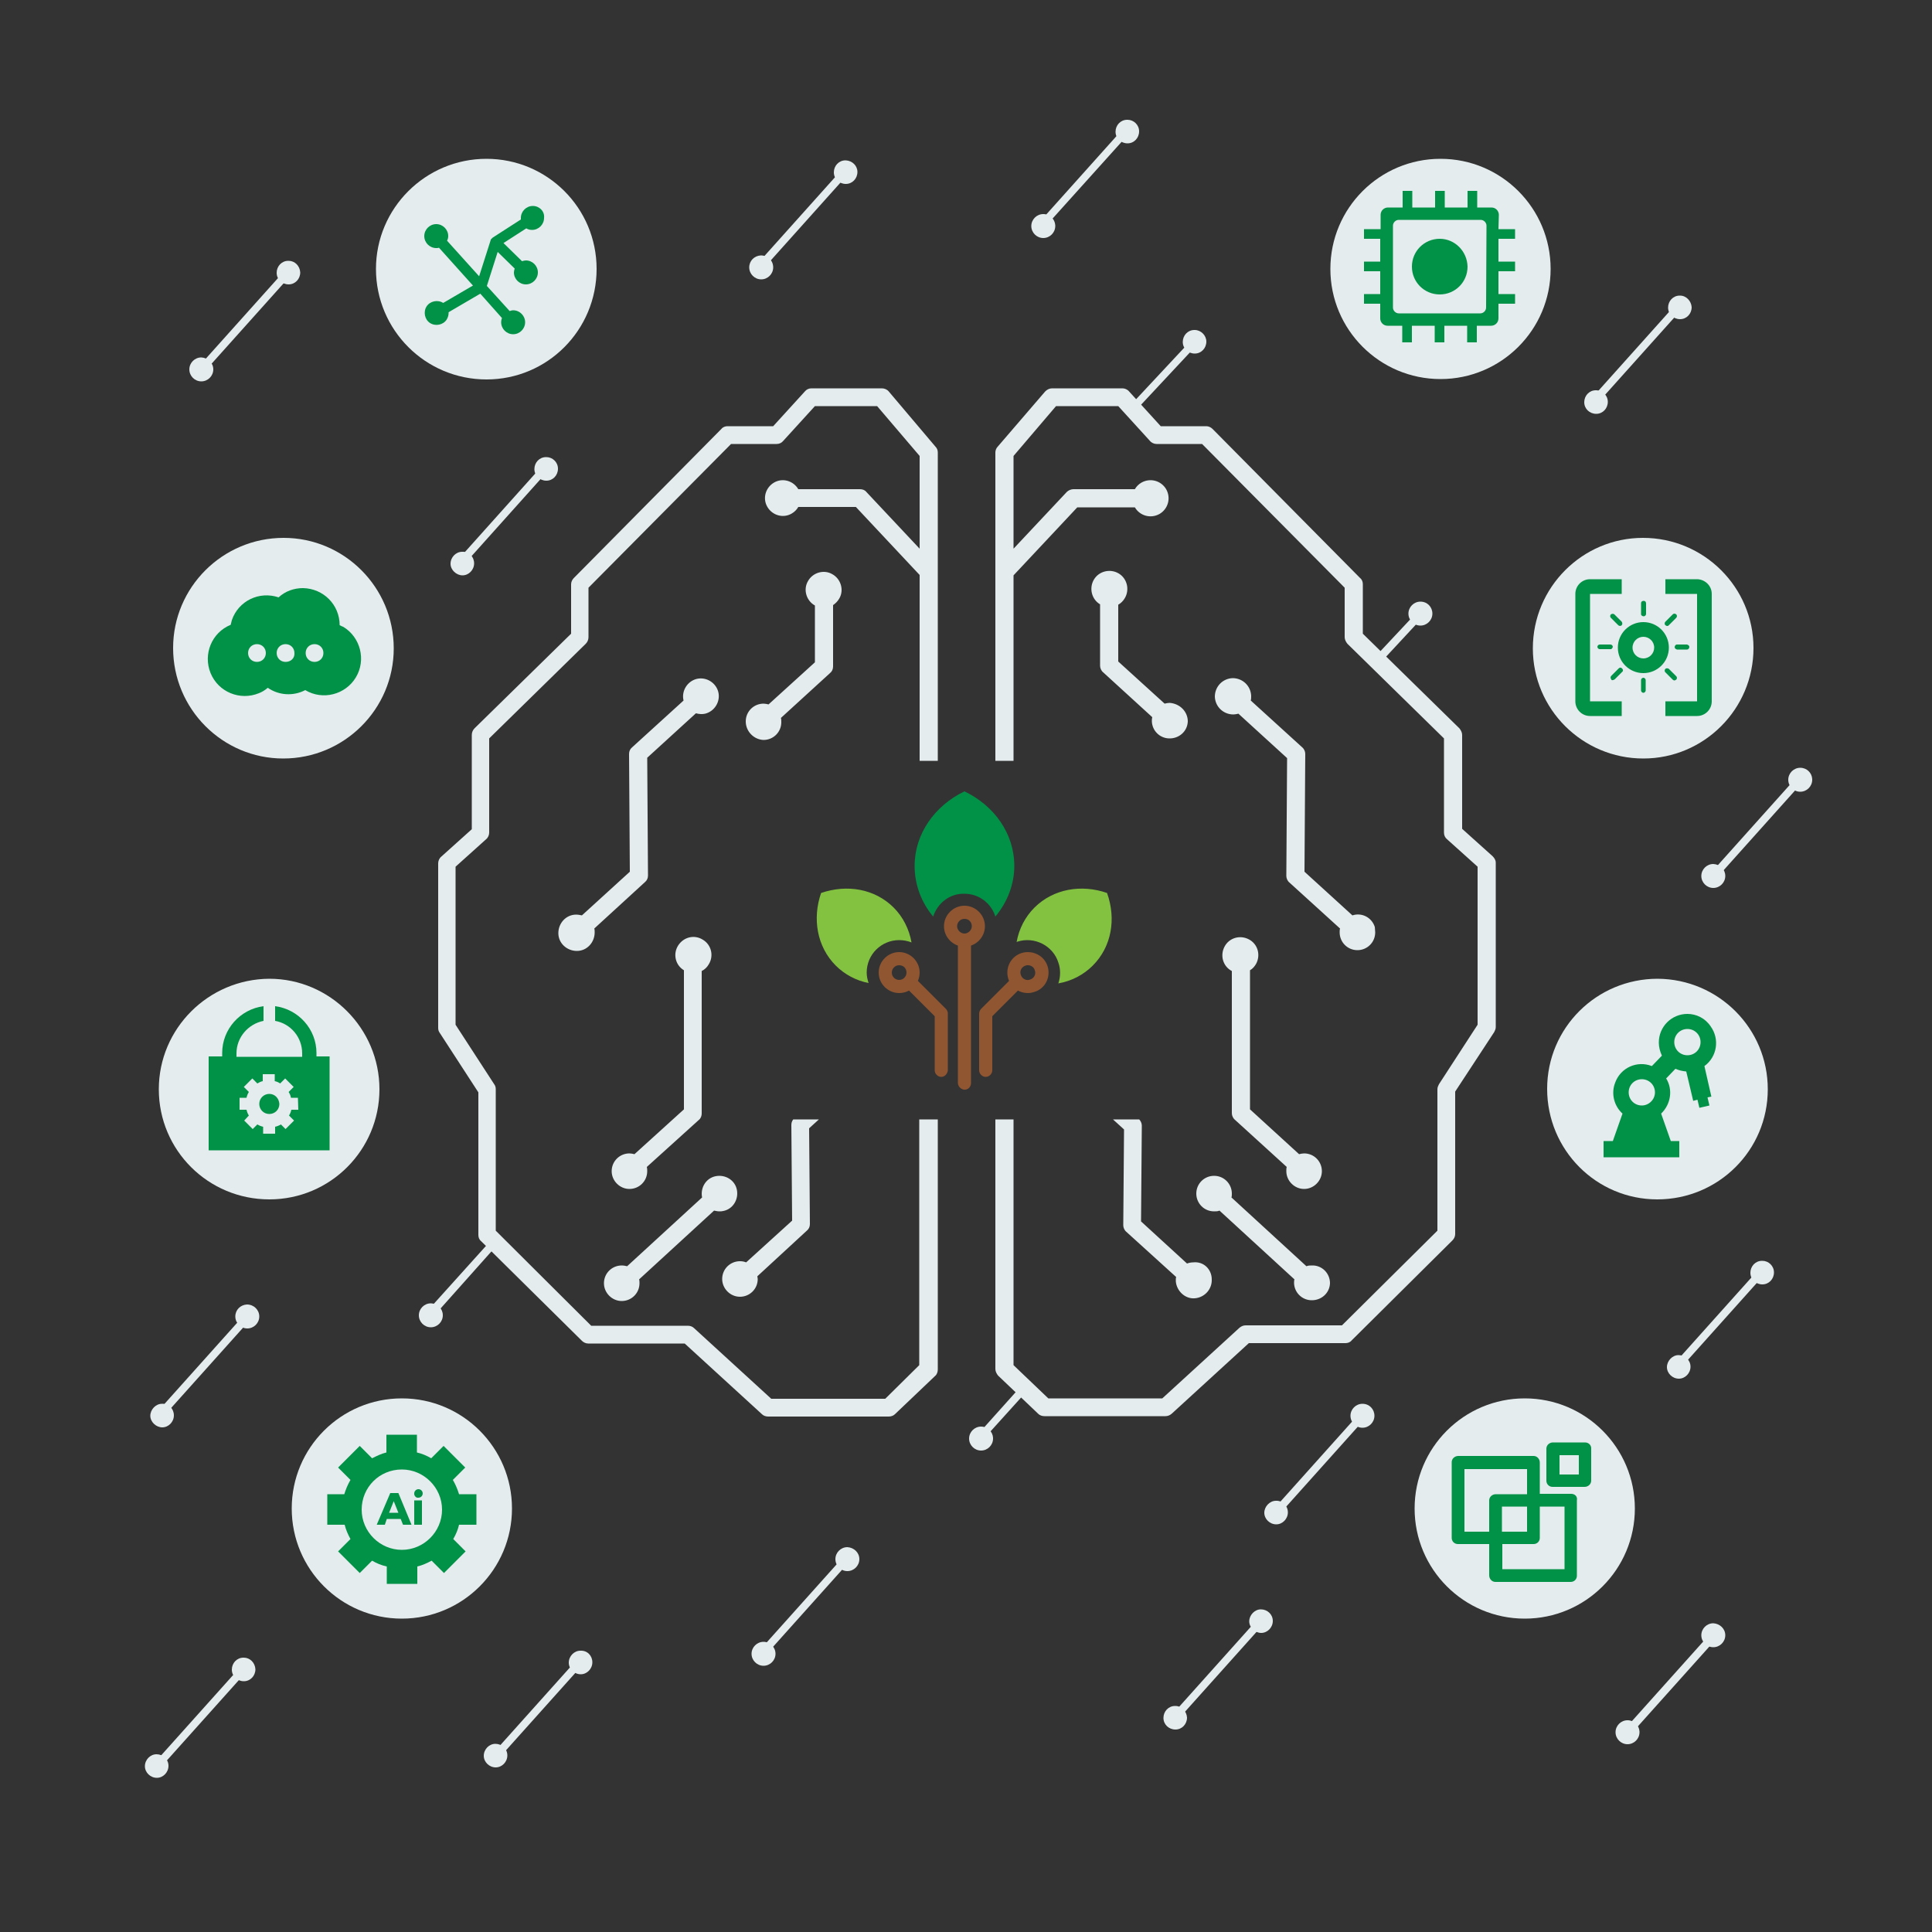 <?xml version="1.0" encoding="utf-8"?>
<!-- Generator: Adobe Illustrator 22.0.1, SVG Export Plug-In . SVG Version: 6.00 Build 0)  -->
<svg version="1.1" id="Layer_1" xmlns="http://www.w3.org/2000/svg" xmlns:xlink="http://www.w3.org/1999/xlink" x="0px" y="0px"
	 viewBox="0 0 500 500" style="enable-background:new 0 0 500 500;" xml:space="preserve">
<rect x="0" y="0" width="500" height="500" fill="#333333" stroke="none"/>
<style type="text/css">
	.st0{fill:#E4ECED;}
	.st1{fill:#019147;}
	.st2{clip-path:url(#SVGID_2_);}
	.st3{fill:#905531;}
	.st4{fill:#83C241;}
</style>
<title>about-icon</title>
<g id="OBJECTS">
	<circle class="st0" cx="372.8" cy="69.6" r="28.5"/>
	<path class="st0" d="M453.8,167.7c0,15.8-12.8,28.6-28.5,28.6c-15.8,0-28.6-12.8-28.6-28.5c0-15.8,12.8-28.6,28.5-28.6c0,0,0,0,0,0
		C441,139.2,453.8,152,453.8,167.7z"/>
	<path class="st0" d="M457.5,281.9c0,15.8-12.8,28.5-28.6,28.5s-28.5-12.8-28.5-28.6s12.8-28.5,28.6-28.5c0,0,0,0,0,0
		C444.8,253.4,457.5,266.2,457.5,281.9z"/>
	<circle class="st0" cx="394.6" cy="390.4" r="28.5"/>
	<path class="st0" d="M97.3,69.6c0,15.8,12.8,28.6,28.6,28.6s28.5-12.8,28.5-28.6s-12.8-28.5-28.5-28.5c0,0,0,0,0,0
		C110.1,41.1,97.3,53.9,97.3,69.6z"/>
	<path class="st0" d="M44.8,167.7c0,15.8,12.8,28.6,28.5,28.6c15.8,0,28.6-12.8,28.6-28.5c0-15.8-12.8-28.6-28.5-28.6c0,0,0,0,0,0
		C57.6,139.2,44.8,152,44.8,167.7z"/>
	<path class="st0" d="M41.1,281.9c0,15.8,12.8,28.5,28.6,28.5s28.5-12.8,28.5-28.5s-12.8-28.6-28.5-28.6h0
		C53.9,253.4,41.1,266.2,41.1,281.9z"/>
	<circle class="st0" cx="104" cy="390.4" r="28.5"/>
	<path class="st1" d="M387.9,55.6c0-1-0.8-1.9-1.9-1.9h-3.7v-4.3h-2.5v4.3h-5.9v-4.3h-2.5v4.3h-5.9v-4.3h-2.5v4.3h-3.8
		c-1,0-1.9,0.8-1.9,1.9c0,0,0,0,0,0v3.7H353v2.5h4.2v5.9H353v2.5h4.2v5.9H353v2.5h4.2v3.8c0,1,0.8,1.9,1.9,1.9h3.8v4.3h2.5v-4.3h5.9
		v4.3h2.5v-4.3h5.9v4.3h2.5v-4.3h3.7c1,0,1.9-0.8,1.9-1.9v-3.8h4.3v-2.5h-4.3v-5.9h4.3v-2.5h-4.3v-5.9h4.3v-2.5h-4.3L387.9,55.6z
		 M384.6,79.6c0,0.8-0.7,1.5-1.5,1.5l0,0H362c-0.8,0-1.5-0.7-1.5-1.5c0,0,0,0,0,0V58.4c0-0.8,0.7-1.5,1.5-1.5l0,0h21.2
		c0.8,0,1.5,0.7,1.5,1.5c0,0,0,0,0,0L384.6,79.6z M379.8,69c0,4-3.2,7.2-7.2,7.2c-4,0-7.2-3.2-7.2-7.2c0-4,3.2-7.2,7.2-7.2
		c0,0,0,0,0,0C376.5,61.8,379.7,65,379.8,69z"/>
	<path class="st1" d="M407.7,181.5v-27.8c0-2.1,1.7-3.8,3.8-3.8l0,0h8.2v3.8h-8.2v27.8h8.2v3.8h-8.2
		C409.4,185.3,407.7,183.6,407.7,181.5L407.7,181.5z M439.3,149.9H431v3.8h8.2v27.8H431v3.8h8.2c2.1,0,3.8-1.7,3.8-3.8l0,0v-27.8
		C443,151.6,441.3,150,439.3,149.9z M418.7,167.6c0-3.7,3-6.6,6.6-6.6c3.7,0,6.6,3,6.6,6.6c0,3.7-3,6.6-6.6,6.6
		S418.7,171.3,418.7,167.6L418.7,167.6z M422.5,167.6c0,1.6,1.3,2.8,2.8,2.8c1.6,0,2.8-1.3,2.8-2.8c0-1.6-1.3-2.8-2.8-2.8l0,0
		C423.8,164.8,422.5,166,422.5,167.6C422.5,167.6,422.5,167.6,422.5,167.6L422.5,167.6z M425.4,159.5c0.3,0,0.6-0.3,0.6-0.6
		c0,0,0,0,0,0v-2.7c0-0.4-0.2-0.7-0.6-0.7c-0.4,0-0.7,0.2-0.7,0.6c0,0.1,0,0.1,0,0.2v2.7C424.7,159.2,425,159.5,425.4,159.5
		L425.4,159.5z M416.9,159c-0.2,0.2-0.3,0.6,0,0.9c0,0,0,0,0,0l1.9,1.9c0.2,0.2,0.6,0.3,0.9,0c0,0,0,0,0,0c0.2-0.2,0.2-0.6,0-0.9
		l-1.9-1.9C417.6,158.8,417.2,158.8,416.9,159C416.9,159,416.9,159,416.9,159L416.9,159z M417.4,167.4c0-0.3-0.3-0.6-0.6-0.6l0,0
		H414c-0.3,0-0.6,0.3-0.6,0.6c0,0,0,0,0,0c0,0.3,0.3,0.6,0.6,0.6h2.7C417,168.1,417.3,167.8,417.4,167.4
		C417.3,167.5,417.4,167.4,417.4,167.4L417.4,167.4z M417.4,176c0.2,0,0.3-0.1,0.5-0.2l1.9-1.9c0.3-0.2,0.3-0.6,0-0.9
		s-0.6-0.3-0.9,0c0,0,0,0,0,0l-1.9,1.9c-0.2,0.2-0.3,0.6,0,0.9c0,0,0,0,0,0C417,176,417.2,176.1,417.4,176L417.4,176z M424.7,176
		v2.7c0,0.3,0.3,0.6,0.6,0.6s0.6-0.3,0.6-0.6V176c0-0.3-0.3-0.6-0.6-0.6S424.7,175.7,424.7,176z M431,173.1c-0.2,0.2-0.3,0.6,0,0.9
		c0,0,0,0,0,0l1.9,1.9c0.1,0.1,0.3,0.2,0.4,0.2c0.2,0,0.3-0.1,0.5-0.2c0.2-0.2,0.3-0.6,0-0.9c0,0,0,0,0,0l-1.9-1.9
		C431.6,172.9,431.2,172.9,431,173.1L431,173.1z M436.6,168.1c0.4,0,0.6-0.4,0.6-0.7c0-0.3-0.3-0.5-0.6-0.6H434
		c-0.4,0-0.6,0.4-0.6,0.7c0,0.3,0.3,0.5,0.6,0.6H436.6z M431.5,162c0.2,0,0.3-0.1,0.4-0.2l1.9-1.9c0.2-0.2,0.3-0.6,0-0.9
		c-0.2-0.2-0.6-0.3-0.9,0l-1.9,1.9c-0.2,0.2-0.3,0.6,0,0.9c0,0,0,0,0,0C431.1,161.9,431.3,162,431.5,162L431.5,162z"/>
	<path class="st1" d="M436.7,262.4c-4.1,0-7.4,3.3-7.4,7.4c0,0,0,0,0,0c0,1.2,0.3,2.3,0.8,3.4l-2.6,2.7c-3.8-1.5-8.1,0.4-9.5,4.3
		c-1.1,2.8-0.3,6,1.9,8l-2.5,7.1H415v4.2h19.6v-4.2h-2.2l-2.5-7.1c2.5-2.4,3.1-6.2,1.3-9.1l2.4-2.5c0.9,0.4,1.8,0.6,2.8,0.7l1.8,7.6
		l1.1-0.3l0.5,2.1l2.6-0.6l-0.5-2.1l1-0.2l-1.8-7.9c3.3-2.4,4-7,1.6-10.3C441.3,263.5,439,262.4,436.7,262.4L436.7,262.4z
		 M424.9,286.1c-1.9,0-3.4-1.5-3.4-3.4s1.5-3.4,3.4-3.4c1.9,0,3.4,1.5,3.4,3.4C428.3,284.6,426.7,286.1,424.9,286.1
		C424.9,286.1,424.9,286.1,424.9,286.1L424.9,286.1z M436.7,273.1c-1.9,0-3.4-1.5-3.4-3.4s1.5-3.4,3.4-3.4c1.9,0,3.4,1.5,3.4,3.4
		C440.1,271.6,438.6,273.1,436.7,273.1C436.7,273.1,436.7,273.1,436.7,273.1L436.7,273.1z"/>
	<path class="st1" d="M406.6,386.6h-8.1v-8.1c0-0.9-0.7-1.7-1.6-1.7c0,0,0,0,0,0h-19.5c-0.9,0-1.7,0.7-1.7,1.6c0,0,0,0,0,0V398
		c0,0.9,0.7,1.6,1.6,1.6h8.1v8.1c0,0.9,0.7,1.7,1.6,1.7c0,0,0,0,0,0h19.5c0.9,0,1.6-0.7,1.6-1.6v-19.5
		C408.3,387.3,407.6,386.6,406.6,386.6z M379,396.4v-16.2h16.2v6.5h-8.1c-0.9,0-1.7,0.7-1.7,1.6c0,0,0,0,0,0v8.1L379,396.4z
		 M395.2,389.9v6.5h-6.5v-6.5H395.2z M405,406.1h-16.2v-6.5h8.1c0.9,0,1.6-0.7,1.6-1.6v-8.1h6.4V406.1z M410.2,373.3h-8.3
		c-0.9,0-1.7,0.7-1.7,1.6c0,0,0,0,0,0v8.3c0,0.9,0.7,1.6,1.6,1.6h8.3c0.9,0,1.7-0.7,1.7-1.6c0,0,0,0,0,0V375
		C411.9,374.1,411.2,373.3,410.2,373.3C410.2,373.3,410.2,373.3,410.2,373.3L410.2,373.3z M408.6,381.6h-5v-5h5V381.6z"/>
	<path class="st1" d="M84.7,386.7v7.9h4.5c0.3,1.3,0.9,2.6,1.5,3.7l-3.2,3.2l5.6,5.6l3.2-3.2c1.2,0.7,2.4,1.2,3.8,1.5v4.5h7.9v-4.5
		c1.3-0.3,2.6-0.9,3.7-1.5l3.2,3.2l5.6-5.6l-3.2-3.2c0.7-1.2,1.2-2.4,1.5-3.7h4.5v-7.9h-4.5c-0.4-1.3-0.9-2.5-1.6-3.7l3.2-3.2
		l-5.6-5.6l-3.2,3.2c-1.2-0.7-2.4-1.2-3.7-1.5v-4.6H100v4.6c-1.3,0.3-2.5,0.9-3.7,1.5l-3.2-3.2l-5.6,5.6l3.2,3.2
		c-0.7,1.2-1.2,2.4-1.6,3.7L84.7,386.7z M104,380.3c5.7,0,10.4,4.7,10.4,10.4c0,5.7-4.7,10.4-10.4,10.4s-10.4-4.7-10.4-10.4
		c0,0,0,0,0,0C93.6,384.9,98.2,380.3,104,380.3C104,380.3,104,380.3,104,380.3L104,380.3z M100.1,393.1h3.6l0.6,1.5h2.2l-3.4-8.2
		h-2.1l-3.5,8.2h2.1L100.1,393.1z M101.9,388.5l1.2,3h-2.4L101.9,388.5z M107.2,388.3h2v6.3h-2V388.3z M107.2,386.5
		c0-0.6,0.5-1.1,1.1-1.1c0.6,0,1.1,0.5,1.1,1.1c0,0.6-0.5,1.1-1.1,1.1c-0.5,0.1-1-0.3-1.1-0.9C107.2,386.6,107.2,386.6,107.2,386.5
		L107.2,386.5z"/>
	<path class="st1" d="M137.9,53.3c-1.7,0-3.1,1.4-3.1,3.1v0c0,0.1,0,0.3,0,0.4l-7.3,4.7l0,0l-0.1,0.1l-0.1,0.1l0,0v0
		c0,0-0.1,0.1-0.1,0.1l-0.1,0.1l-0.1,0.1c0,0,0,0.1,0,0.1l0,0l-3,9.4l-8.3-9.2c0.2-0.4,0.3-0.8,0.3-1.2c0-1.7-1.4-3.1-3.1-3.1
		s-3.1,1.4-3.1,3.1s1.4,3.1,3.1,3.1c0.2,0,0.5,0,0.7-0.1l8.8,9.8l-7.7,4.5c-1.4-0.9-3.4-0.5-4.3,0.9c-0.9,1.4-0.5,3.4,0.9,4.3
		c1.4,0.9,3.4,0.5,4.3-0.9c0.3-0.5,0.5-1.1,0.5-1.7c0-0.1,0-0.2,0-0.2l8.2-4.8l5.6,6.3c-0.1,0.3-0.2,0.7-0.2,1.1
		c0,1.7,1.4,3.1,3.1,3.1c1.7,0,3.1-1.4,3.1-3.1s-1.4-3.1-3.1-3.1c0,0,0,0,0,0c-0.3,0-0.6,0.1-0.9,0.2l-5.9-6.5l2.8-8.8l4.4,4.3
		c-0.1,0.3-0.2,0.7-0.2,1c0,1.7,1.4,3.1,3.1,3.1s3.1-1.4,3.1-3.1s-1.4-3.1-3.1-3.1c-0.3,0-0.7,0.1-1,0.2l-4.8-4.7l5.9-3.8
		c0.5,0.3,1,0.4,1.5,0.4c1.7,0,3.1-1.4,3.1-3.1C141,54.7,139.6,53.3,137.9,53.3L137.9,53.3z"/>
	<path class="st1" d="M87.9,161.8L87.9,161.8c0-5.3-4.2-9.5-9.5-9.6c-2.3,0-4.6,0.8-6.3,2.4c-5-1.7-10.4,0.9-12.1,5.9
		c-0.1,0.4-0.2,0.8-0.3,1.2c-4.9,2-7.2,7.6-5.2,12.5c2,4.9,7.6,7.2,12.5,5.2c0.8-0.3,1.6-0.8,2.3-1.4c2.9,2,6.6,2.2,9.7,0.6
		c4.5,2.7,10.4,1.2,13.1-3.3c2.7-4.5,1.2-10.4-3.3-13.1C88.4,162.1,88.2,161.9,87.9,161.8L87.9,161.8z M66.5,171.3
		c-1.3,0-2.3-1-2.3-2.3s1-2.3,2.3-2.3c1.3,0,2.3,1,2.3,2.3C68.8,170.3,67.8,171.3,66.5,171.3C66.5,171.3,66.5,171.3,66.5,171.3
		L66.5,171.3z M73.9,171.3c-1.3,0-2.3-1-2.3-2.3s1-2.3,2.3-2.3c1.3,0,2.3,1,2.3,2.3C76.3,170.3,75.3,171.3,73.9,171.3
		C74,171.3,74,171.3,73.9,171.3L73.9,171.3z M81.4,171.3c-1.3,0-2.3-1-2.3-2.3s1-2.3,2.3-2.3c1.3,0,2.3,1,2.3,2.3
		C83.7,170.3,82.7,171.3,81.4,171.3C81.4,171.3,81.4,171.3,81.4,171.3L81.4,171.3z"/>
	<path class="st1" d="M69.7,283.1c-1.4,0-2.6,1.1-2.6,2.6c0,1.4,1.1,2.6,2.6,2.6c1.4,0,2.6-1.1,2.6-2.6c0,0,0,0,0,0
		C72.2,284.2,71.1,283.1,69.7,283.1z"/>
	<path class="st1" d="M81.9,272.5c0-6.1-4.6-11.3-10.7-12.1v3.8c4,0.7,7,4.2,7,8.4v0.9h-17v-0.9c0-4.1,3-7.6,7-8.4v-3.8
		c-6.1,0.8-10.7,6-10.7,12.1v0.9H54v24.3h31.3v-24.3h-3.4L81.9,272.5z M77.2,287.2h-1.8c-0.1,0.5-0.3,1-0.6,1.5l1.3,1.3l-2.2,2.2
		l-1.2-1.2c-0.5,0.3-1,0.5-1.5,0.6v1.8h-3.1v-1.8c-0.5-0.1-1-0.3-1.5-0.6l-1.2,1.2l-2.2-2.2l1.2-1.3c-0.3-0.5-0.5-1-0.6-1.5h-1.8
		v-3.1h1.8c0.1-0.5,0.3-1,0.6-1.5l-1.3-1.3l2.2-2.2l1.3,1.3c0.5-0.3,0.9-0.5,1.4-0.6V278h3.1v1.8c0.5,0.1,1,0.3,1.4,0.6l1.3-1.3
		l2.2,2.2l-1.3,1.3c0.3,0.5,0.5,0.9,0.6,1.5h1.8L77.2,287.2z"/>
	<path class="st0" d="M52.2,96.6c-0.2,0-0.5-0.1-0.7-0.3c-0.4-0.4-0.4-1-0.1-1.4l22.4-25c0.4-0.4,1-0.4,1.4-0.1
		c0.4,0.4,0.4,1,0.1,1.4l-22.4,25C52.7,96.4,52.5,96.6,52.2,96.6z"/>
	<path class="st0" d="M77.7,70.5c0,1.7-1.3,3.1-3,3.1c-1.7,0-3.1-1.3-3.1-3c0-1.7,1.3-3.1,3-3.1c0,0,0,0,0.1,0
		C76.3,67.5,77.6,68.8,77.7,70.5z"/>
	<path class="st0" d="M55.2,95.6c0,1.7-1.4,3.1-3.1,3.1c-1.7,0-3.1-1.4-3.1-3.1c0-1.7,1.4-3.1,3.1-3.1l0,0
		C53.8,92.6,55.2,93.9,55.2,95.6z"/>
	<path class="st0" d="M41.6,367c-0.2,0-0.5-0.1-0.7-0.3c-0.4-0.4-0.5-1-0.1-1.4c0,0,0,0,0,0l22.4-25c0.3-0.4,1-0.5,1.4-0.2
		c0.4,0.3,0.5,1,0.2,1.4c0,0,0,0.1-0.1,0.1l-22.4,25C42.2,366.9,41.9,367,41.6,367z"/>
	<path class="st0" d="M67.1,340.7c0,1.7-1.4,3.1-3.1,3.1c-1.7,0-3.1-1.4-3.1-3.1c0-1.7,1.3-3,3-3.1C65.7,337.6,67.1,339,67.1,340.7
		C67.1,340.7,67.1,340.7,67.1,340.7z"/>
	<path class="st0" d="M45,366.3c0,1.7-1.4,3.1-3,3.1s-3.1-1.4-3.1-3s1.4-3.1,3-3.1c0,0,0,0,0,0C43.7,363.2,45,364.6,45,366.3z"/>
	<path class="st0" d="M111.2,341.2c-0.2,0-0.5-0.1-0.7-0.3c-0.4-0.4-0.4-1-0.1-1.4l17.3-19.2c0.4-0.4,1-0.4,1.4,0
		c0.4,0.4,0.4,0.9,0.1,1.3L112,340.9C111.8,341.1,111.5,341.2,111.2,341.2z"/>
	<path class="st0" d="M114.6,340.4c0,1.7-1.4,3.1-3.1,3.1c-1.7,0-3.1-1.4-3.1-3.1c0-1.7,1.4-3.1,3.1-3.1c0,0,0,0,0.1,0
		C113.3,337.4,114.6,338.7,114.6,340.4z"/>
	<path class="st0" d="M253.6,373.1c-0.6,0-1-0.4-1-1c0-0.3,0.1-0.5,0.3-0.7l12.1-13.5c0.4-0.4,1-0.4,1.4-0.1s0.4,1,0.1,1.4l0,0
		l-12.2,13.5C254.1,372.9,253.9,373.1,253.6,373.1z"/>
	<path class="st0" d="M257,372.3c0,1.7-1.4,3.1-3.1,3.1c-1.7,0-3.1-1.4-3.1-3.1c0-1.7,1.4-3.1,3.1-3.1c0,0,0,0,0,0
		c1.7,0,3,1.3,3.1,2.9C257,372.2,257,372.3,257,372.3z"/>
	<path class="st0" d="M330.3,392.4c-0.2,0-0.5-0.1-0.7-0.3c-0.4-0.4-0.4-1-0.1-1.4l22.4-25c0.4-0.4,1-0.5,1.4-0.1c0,0,0,0,0,0
		c0.4,0.4,0.4,1,0.1,1.4L331,392C330.8,392.3,330.6,392.4,330.3,392.4z"/>
	<path class="st0" d="M333.3,391.4c0,1.7-1.4,3.1-3,3.1c-1.7,0-3.1-1.4-3.1-3s1.4-3.1,3-3.1c0,0,0,0,0,0
		C331.9,388.3,333.3,389.7,333.3,391.4z"/>
	<path class="st0" d="M355.7,366.4c0,1.7-1.4,3.1-3.1,3.1s-3.1-1.4-3.1-3.1c0-1.7,1.4-3.1,3.1-3.1l0,0
		C354.4,363.3,355.7,364.7,355.7,366.4C355.7,366.4,355.7,366.4,355.7,366.4z"/>
	<path class="st0" d="M40.6,458c-0.6,0-1-0.4-1-1c0-0.3,0.1-0.5,0.3-0.7l22.4-25c0.3-0.4,1-0.5,1.4-0.2c0.4,0.3,0.5,1,0.2,1.4
		c0,0,0,0.1-0.1,0.1l-22.4,25C41.2,457.9,40.9,458,40.6,458z"/>
	<path class="st0" d="M43.6,457c0,1.7-1.4,3.1-3,3.1c-1.7,0-3.1-1.4-3.1-3c0-1.7,1.4-3.1,3-3.1c0,0,0,0,0,0
		C42.2,454,43.6,455.3,43.6,457z"/>
	<path class="st0" d="M66.1,432c0,1.7-1.3,3.1-3,3.1c-1.7,0-3.1-1.3-3.1-3s1.3-3.1,3-3.1c0,0,0,0,0.1,0C64.7,429,66,430.3,66.1,432
		C66,432,66.1,432,66.1,432z"/>
	<path class="st0" d="M443.5,227.7c-0.2,0-0.5-0.1-0.7-0.3c-0.4-0.4-0.4-1-0.1-1.4l22.4-25c0.4-0.4,1-0.4,1.4,0
		c0.4,0.4,0.4,0.9,0.1,1.3l-22.4,25C444.1,227.6,443.8,227.7,443.5,227.7z"/>
	<path class="st0" d="M446.5,226.7c0,1.7-1.4,3.1-3.1,3.1s-3.1-1.4-3.1-3.1c0-1.7,1.4-3.1,3.1-3.1l0,0
		C445.2,223.7,446.5,225,446.5,226.7C446.5,226.7,446.5,226.7,446.5,226.7z"/>
	<path class="st0" d="M469,201.8c0,1.7-1.4,3.1-3.1,3.1c-1.7,0-3.1-1.4-3.1-3.1s1.4-3.1,3.1-3.1c0,0,0,0,0,0c1.7,0,3,1.3,3.1,2.9
		C469,201.7,469,201.7,469,201.8z"/>
	<path class="st0" d="M421.1,449.4c-0.2,0-0.5-0.1-0.7-0.3c-0.4-0.4-0.4-1-0.1-1.4l22.4-25c0.3-0.4,1-0.5,1.4-0.2
		c0.4,0.3,0.5,1,0.2,1.4c0,0.1-0.1,0.1-0.1,0.2l-22.4,25C421.6,449.2,421.3,449.4,421.1,449.4z"/>
	<path class="st0" d="M446.5,423.2c0,1.7-1.4,3.1-3.1,3.1s-3.1-1.4-3.1-3.1c0-1.7,1.4-3.1,3.1-3.1l0,0
		C445.1,420.2,446.5,421.5,446.5,423.2z"/>
	<path class="st0" d="M424.3,448.3c0,1.7-1.4,3.1-3.1,3.1c-1.7,0-3.1-1.4-3.1-3.1s1.4-3.1,3.1-3.1c0,0,0,0,0,0c1.7,0,3,1.3,3.1,2.9
		C424.3,448.2,424.3,448.2,424.3,448.3z"/>
	<path class="st0" d="M303.9,445.6c-0.6,0-1-0.4-1-1c0-0.3,0.1-0.5,0.3-0.7l22.4-25c0.3-0.4,1-0.5,1.4-0.2c0.4,0.3,0.5,1,0.2,1.4
		c0,0,0,0.1-0.1,0.1l-22.4,25C304.5,445.5,304.2,445.6,303.9,445.6z"/>
	<path class="st0" d="M329.4,419.5c0,1.7-1.4,3.1-3,3.1s-3.1-1.4-3.1-3s1.4-3.1,3-3.1c0,0,0,0,0,0
		C328,416.5,329.4,417.8,329.4,419.5z"/>
	<path class="st0" d="M307.2,444.5c0,1.7-1.3,3.1-3,3.1s-3.1-1.3-3.1-3c0-1.7,1.3-3.1,3-3.1c0,0,0,0,0.1,0
		C305.8,441.5,307.1,442.9,307.2,444.5z"/>
	<path class="st0" d="M411.8,105.8c-0.2,0-0.5-0.1-0.7-0.3c-0.4-0.4-0.5-1-0.1-1.4c0,0,0,0,0,0l22.4-25c0.4-0.4,1-0.5,1.4-0.1
		c0.4,0.4,0.5,1,0.1,1.4l-22.4,25C412.4,105.7,412.1,105.8,411.8,105.8z"/>
	<path class="st0" d="M437.8,79.5c0,1.7-1.3,3.1-3,3.1c-1.7,0-3.1-1.3-3.1-3c0-1.7,1.3-3.1,3-3.1c0,0,0.1,0,0.1,0
		C436.4,76.5,437.7,77.9,437.8,79.5z"/>
	<path class="st0" d="M416.1,104c0,1.7-1.3,3.1-3,3.1c-1.7,0-3.1-1.3-3.1-3c0-1.7,1.3-3.1,3-3.1c0,0,0,0,0.1,0
		C414.7,101,416.1,102.3,416.1,104z"/>
	<path class="st0" d="M268.8,60.3c-0.2,0-0.5-0.1-0.7-0.3c-0.4-0.4-0.4-1-0.1-1.4l22.4-25c0.4-0.4,1-0.5,1.4-0.1
		c0.4,0.4,0.5,1,0.1,1.4l-22.5,25C269.4,60.2,269.1,60.3,268.8,60.3z"/>
	<path class="st0" d="M294.8,34c0,1.7-1.3,3.1-3,3.1s-3.1-1.3-3.1-3c0-1.7,1.3-3.1,3-3.1c0,0,0,0,0.1,0
		C293.4,31,294.8,32.3,294.8,34z"/>
	<path class="st0" d="M273.1,58.5c0,1.7-1.4,3.1-3.1,3.1c-1.7,0-3.1-1.4-3.1-3.1s1.4-3.1,3.1-3.1c0,0,0,0,0,0c1.7,0,3,1.3,3.1,2.9
		C273.1,58.4,273.1,58.4,273.1,58.5z"/>
	<path class="st0" d="M118.4,147.6c-0.2,0-0.5-0.1-0.7-0.3c-0.4-0.4-0.5-1-0.1-1.4c0,0,0,0,0,0l22.4-25c0.4-0.4,1-0.4,1.4,0
		c0.4,0.4,0.4,0.9,0.1,1.3l-22.4,25C119,147.5,118.7,147.6,118.4,147.6z"/>
	<path class="st0" d="M144.4,121.3c0,1.7-1.3,3.1-3,3.1c-1.7,0-3.1-1.3-3.1-3c0-1.7,1.3-3.1,3-3.1c0,0,0,0,0.1,0
		C143,118.3,144.4,119.6,144.4,121.3z"/>
	<path class="st0" d="M122.7,145.8c0,1.7-1.4,3.1-3,3.1s-3.1-1.4-3.1-3c0-1.7,1.4-3.1,3-3.1c0,0,0,0,0,0
		C121.4,142.7,122.7,144.1,122.7,145.8z"/>
	<path class="st0" d="M196.4,429.9c-0.2,0-0.5-0.1-0.7-0.3c-0.4-0.4-0.4-1-0.1-1.4l22.4-25c0.4-0.4,1-0.4,1.4-0.1c0,0,0,0,0,0
		c0.4,0.4,0.4,1,0.1,1.4l-22.4,25C196.9,429.7,196.7,429.9,196.4,429.9z"/>
	<path class="st0" d="M222.4,403.5c0,1.7-1.4,3.1-3.1,3.1s-3.1-1.4-3.1-3.1c0-1.7,1.4-3.1,3.1-3.1l0,0
		C221,400.5,222.4,401.8,222.4,403.5C222.4,403.5,222.4,403.5,222.4,403.5z"/>
	<path class="st0" d="M200.7,428c0,1.7-1.4,3.1-3.1,3.1s-3.1-1.4-3.1-3.1c0-1.7,1.4-3.1,3.1-3.1l0,0
		C199.3,424.9,200.7,426.3,200.7,428z"/>
	<path class="st0" d="M433.1,355.6c-0.6,0-1-0.5-1-1c0-0.2,0.1-0.5,0.3-0.7l22.4-25c0.4-0.4,1-0.5,1.4-0.1c0,0,0,0,0,0
		c0.4,0.4,0.4,1,0.1,1.4l-22.4,25C433.7,355.5,433.4,355.6,433.1,355.6z"/>
	<path class="st0" d="M459.1,329.3c0,1.7-1.3,3.1-3,3.1s-3.1-1.3-3.1-3c0-1.7,1.3-3.1,3-3.1c0,0,0,0,0.1,0
		C457.7,326.3,459.1,327.6,459.1,329.3z"/>
	<path class="st0" d="M437.5,353.7c0,1.7-1.4,3.1-3,3.1c-1.7,0-3.1-1.4-3.1-3s1.4-3.1,3-3.1c0,0,0,0,0,0
		C436.1,350.7,437.5,352,437.5,353.7z"/>
	<path class="st0" d="M293.9,105.9c-0.3,0-0.5-0.1-0.7-0.3c-0.4-0.4-0.4-1,0-1.4l15.6-16.7c0.4-0.4,1-0.4,1.4-0.1
		c0.4,0.4,0.4,1,0,1.4l-15.6,16.7C294.4,105.8,294.1,105.9,293.9,105.9z"/>
	<path class="st0" d="M312.2,88.4c0,1.7-1.3,3.1-3,3.1c-1.7,0-3.1-1.3-3.1-3c0-1.7,1.3-3.1,3-3.1c0,0,0,0,0.1,0
		C310.8,85.4,312.2,86.8,312.2,88.4z"/>
	<path class="st0" d="M356.2,172.1c-0.3,0-0.5-0.1-0.7-0.3c-0.4-0.4-0.4-1,0-1.4l11.8-12.6c0.4-0.4,1-0.4,1.4,0c0.4,0.4,0.4,1,0,1.4
		L357,171.8C356.8,172,356.5,172.1,356.2,172.1z"/>
	<path class="st0" d="M370.7,158.8c0,1.7-1.4,3.1-3.1,3.1c-1.7,0-3.1-1.4-3.1-3.1s1.4-3.1,3.1-3.1c0,0,0,0,0,0
		C369.4,155.7,370.7,157.1,370.7,158.8C370.7,158.7,370.7,158.7,370.7,158.8z"/>
	<path class="st0" d="M195.9,71c-0.6,0-1-0.4-1-1c0-0.2,0.1-0.5,0.2-0.7l22.4-25c0.4-0.4,1-0.4,1.4-0.1c0.4,0.4,0.4,1,0.1,1.4
		l-22.4,25C196.5,70.9,196.2,71,195.9,71z"/>
	<path class="st0" d="M221.9,44.5c0,1.7-1.3,3.1-3,3.1s-3.1-1.3-3.1-3c0-1.7,1.3-3.1,3-3.1c0,0,0.1,0,0.1,0
		C220.6,41.6,221.9,42.9,221.9,44.5z"/>
	<path class="st0" d="M200.1,69.2c0,1.7-1.4,3.1-3.1,3.1c-1.7,0-3.1-1.4-3.1-3.1c0-1.7,1.3-3,3-3.1
		C198.7,66.1,200.1,67.4,200.1,69.2C200.1,69.1,200.1,69.1,200.1,69.2z"/>
	<path class="st0" d="M127.8,456c-0.6,0-1-0.5-1-1c0-0.2,0.1-0.5,0.3-0.7l22.4-25c0.4-0.4,1-0.4,1.4-0.1c0.4,0.4,0.4,1,0.1,1.4
		l-22.4,25C128.3,455.9,128.1,456,127.8,456z"/>
	<path class="st0" d="M153.3,430.2c0,1.7-1.4,3.1-3,3.1c-1.7,0-3.1-1.4-3.1-3c0-1.7,1.4-3.1,3-3.1c0,0,0,0,0,0
		C152,427.1,153.3,428.5,153.3,430.2z"/>
	<path class="st0" d="M131.3,454.3c0,1.7-1.4,3.1-3,3.1c-1.7,0-3.1-1.4-3.1-3c0-1.7,1.4-3.1,3-3.1c0,0,0,0,0,0
		C129.9,451.3,131.3,452.6,131.3,454.3z"/>
	<g>
		<defs>
			<path id="SVGID_1_" d="M380.5,143.6l-63.8-61.9H186.2l-85.4,80.5v162.2l61.3,61.9h152.9l84.2-48.3V221L380.5,143.6z M313.6,289.7
				H186.8v-92.8h126.8L313.6,289.7z"/>
		</defs>
		<clipPath id="SVGID_2_">
			<use xlink:href="#SVGID_1_"  style="overflow:visible;"/>
		</clipPath>
		<g class="st2">
			<path class="st0" d="M386.3,221.6l-7.9-7.1v-24.3c0-0.6-0.3-1.2-0.7-1.7l-25-24.5v-12.8c0-0.6-0.2-1.2-0.7-1.6l-38.2-38.6
				c-0.4-0.4-1-0.7-1.6-0.7h-11.8l-8.2-9c-0.4-0.5-1.1-0.8-1.7-0.8h-18.2c-0.7,0-1.3,0.3-1.8,0.8l-12.3,14.3c-0.4,0.4-0.6,1-0.6,1.5
				v237.2c0,0.6,0.3,1.2,0.7,1.7l10.4,9.9c0.4,0.4,1,0.6,1.6,0.6h31.3c0.6,0,1.1-0.2,1.6-0.6l20-18.3h25c0.6,0,1.2-0.2,1.6-0.7
				l26.1-25.9c0.4-0.4,0.7-1,0.7-1.6v-36.9l10.1-15.4c0.2-0.4,0.4-0.8,0.4-1.3v-42.6C387.1,222.7,386.8,222.1,386.3,221.6z
				 M382.4,265.2l-10,15.4c-0.2,0.4-0.4,0.8-0.4,1.3v36.6L347.3,343h-24.9c-0.6,0-1.1,0.2-1.6,0.6l-20,18.3h-29.5l-9-8.6v-93h31.6
				c1.3,0,2.3-1,2.3-2.3c0-1.3-1-2.3-2.3-2.3c0,0,0,0,0,0h-31.6v-40l11.9,10.9c0.4,0.4,1,0.6,1.6,0.6H299c1.4,2.2,4.2,2.9,6.4,1.5
				c2.2-1.4,2.9-4.2,1.5-6.4c-1.4-2.2-4.2-2.9-6.4-1.5c-0.7,0.4-1.3,1-1.6,1.8h-22.2l-14.4-13.1v-60.6l16.5-17.6h14.9
				c1.3,2.2,4.1,3,6.4,1.7c2.2-1.3,3-4.1,1.7-6.4c-1.3-2.2-4.1-3-6.4-1.7c-0.7,0.4-1.3,1-1.7,1.7h-15.9c-0.6,0-1.3,0.3-1.7,0.7
				L262.3,142v-24l11-12.9h16.1l8.2,9c0.4,0.5,1.1,0.8,1.7,0.8h11.8l36.9,37.2v12.8c0,0.6,0.3,1.2,0.7,1.7l25,24.5v24.4
				c0,0.7,0.3,1.3,0.8,1.7l7.9,7.1L382.4,265.2z M307.4,186.7c-0.1,2.6-2.3,4.5-4.9,4.4c-2.4-0.1-4.3-2-4.4-4.4c0-0.4,0-0.7,0.1-1.1
				l-12.7-11.6c-0.5-0.4-0.8-1.1-0.8-1.7v-15.9c-2.2-1.3-2.9-4.2-1.6-6.4s4.2-2.9,6.4-1.6c2.2,1.3,2.9,4.2,1.6,6.4
				c-0.4,0.7-1,1.3-1.7,1.7v14.7l12,10.9c0.4-0.1,0.9-0.2,1.3-0.2C305.4,182.1,307.4,184.2,307.4,186.7L307.4,186.7z M355.9,241.3
				c0,2.6-2.1,4.6-4.6,4.6c-2.6,0-4.6-2.1-4.6-4.6c0,0,0,0,0,0c0-0.3,0-0.7,0.1-1l-13.1-11.9c-0.5-0.4-0.8-1.1-0.8-1.7l0.2-30.5
				l-12.6-11.5c-0.4,0.1-0.9,0.2-1.3,0.2c-2.6,0-4.7-2-4.8-4.6c0-2.6,2-4.7,4.6-4.8c2.6,0,4.7,2,4.8,4.6c0,0.4,0,0.8-0.1,1.2
				l13.3,12.1c0.5,0.4,0.8,1.1,0.8,1.7l-0.2,30.5l12.4,11.3c2.4-0.8,5,0.5,5.8,3C355.8,240.3,355.9,240.8,355.9,241.3L355.9,241.3z
				 M323.5,251.1v36l12.7,11.6c0.4-0.1,0.9-0.2,1.3-0.2c2.6,0,4.6,2.1,4.6,4.6s-2.1,4.6-4.6,4.6s-4.6-2.1-4.6-4.6
				c0-0.4,0-0.8,0.1-1.1l-13.4-12.2c-0.5-0.4-0.8-1.1-0.8-1.7v-36.8c-2.3-1.2-3.1-4-1.9-6.3s4-3.1,6.3-1.9c2.3,1.2,3.1,4,1.9,6.3
				C324.7,250.1,324.2,250.7,323.5,251.1L323.5,251.1z M313.6,331.1c0.1,2.6-1.9,4.7-4.4,4.9s-4.7-1.9-4.9-4.4c0-0.1,0-0.3,0-0.4
				c0-0.2,0-0.5,0.1-0.7l-12.9-11.7c-0.5-0.4-0.8-1.1-0.8-1.7l0.2-24.8l-13-11.8c-0.4,0.1-0.7,0.1-1.1,0.1c-2.6,0-4.6-2.1-4.6-4.6
				s2.1-4.6,4.6-4.6c2.6,0,4.6,2.1,4.6,4.6c0,0.4-0.1,0.9-0.2,1.3l13.5,12.3c0.5,0.4,0.8,1.1,0.8,1.7l-0.2,24.8l11.9,10.9
				c0.5-0.2,1.1-0.3,1.6-0.3C311.5,326.4,313.6,328.5,313.6,331.1L313.6,331.1L313.6,331.1z M344.2,332.1c-0.1,2.6-2.3,4.5-4.9,4.4
				c-2.4-0.1-4.3-2-4.4-4.4c0-0.3,0-0.7,0.1-1l-19.4-17.8c-0.4,0.2-0.9,0.2-1.4,0.2c-2.6,0-4.6-2.1-4.6-4.6c0-2.6,2.1-4.6,4.6-4.6
				c2.6,0,4.6,2.1,4.6,4.6c0,0,0,0,0,0c0,0.3,0,0.7-0.1,1l19.4,17.8c0.5-0.2,0.9-0.2,1.4-0.2C342.1,327.4,344.2,329.5,344.2,332.1
				L344.2,332.1z M230,101.3c-0.4-0.5-1.1-0.8-1.8-0.8H210c-0.7,0-1.3,0.3-1.7,0.8l-8.2,9h-11.8c-0.6,0-1.2,0.2-1.6,0.7l-38.2,38.6
				c-0.4,0.4-0.7,1-0.7,1.6V164l-25,24.5c-0.4,0.4-0.7,1-0.7,1.7v24.4l-7.9,7.1c-0.5,0.4-0.8,1.1-0.8,1.7V266c0,0.5,0.1,0.9,0.4,1.3
				l10,15.4v36.9c0,0.6,0.2,1.2,0.7,1.6l26.1,25.8c0.4,0.4,1,0.7,1.6,0.7h25l20,18.3c0.4,0.4,1,0.6,1.6,0.6H230
				c0.6,0,1.2-0.2,1.6-0.6l10.4-9.9c0.5-0.4,0.7-1.1,0.7-1.7V117.1c0-0.6-0.2-1.1-0.6-1.5L230,101.3z M229.1,362h-29.5l-20-18.3
				c-0.4-0.4-1-0.6-1.6-0.6h-25l-24.7-24.6v-36.6c0-0.5-0.1-0.9-0.4-1.3l-10-15.4v-40.9l7.9-7.1c0.5-0.4,0.8-1.1,0.8-1.7v-24.4
				l25-24.5c0.4-0.4,0.7-1,0.7-1.7v-12.8l36.9-37.2h11.8c0.7,0,1.3-0.3,1.7-0.8l8.2-9h16.1l11,12.9v24l-13.8-14.7
				c-0.4-0.5-1-0.7-1.7-0.7h-15.9c-1.3-2.2-4.1-3-6.3-1.7c-2.2,1.3-3,4.1-1.7,6.3c1.3,2.2,4.1,3,6.3,1.7c0.7-0.4,1.3-1,1.7-1.7h14.9
				l16.5,17.6v60.6l-14.4,13.1h-22.2c-1.2-2.3-4-3.1-6.3-1.9s-3.1,4-1.9,6.3c1.2,2.3,4,3.1,6.3,1.9c0.7-0.4,1.3-0.9,1.7-1.6h23.2
				c0.6,0,1.1-0.2,1.6-0.6l11.9-10.9v40h-31.6c-1.3,0-2.3,1-2.3,2.3s1,2.3,2.3,2.3h31.6v93L229.1,362z M180.9,289.8L167.4,302
				c0.1,0.4,0.1,0.7,0.1,1.1c0,2.6-2.1,4.6-4.6,4.6s-4.6-2.1-4.6-4.6c0-2.6,2.1-4.6,4.6-4.6c0.4,0,0.9,0.1,1.3,0.2l12.8-11.6v-36
				c-2.2-1.3-2.9-4.2-1.5-6.4s4.2-2.9,6.4-1.5c2.2,1.3,2.9,4.2,1.5,6.4c-0.4,0.7-1,1.3-1.8,1.7v36.9
				C181.6,288.7,181.4,289.4,180.9,289.8L180.9,289.8z M153.8,240.3c0.1,0.3,0.1,0.7,0.1,1c0,2.6-2,4.8-4.6,4.8
				c-2.6,0-4.8-2-4.8-4.6c0-2.6,2-4.8,4.6-4.8c0.5,0,1,0.1,1.5,0.2l12.4-11.3l-0.2-30.5c0-0.7,0.3-1.3,0.8-1.7l13.3-12.1
				c-0.6-2.5,1-5,3.4-5.6c2.5-0.6,5,1,5.6,3.4c0.6,2.5-1,5-3.4,5.6c-0.4,0.1-0.7,0.1-1.1,0.1c-0.4,0-0.9-0.1-1.3-0.2l-12.6,11.5
				l0.2,30.5c0,0.7-0.3,1.3-0.8,1.7L153.8,240.3z M193,186.7c0-2.6,2.1-4.6,4.6-4.6c0.4,0,0.9,0.1,1.3,0.2l12-10.9v-14.7
				c-2.2-1.2-3.1-4.1-1.8-6.3c1.2-2.2,4.1-3.1,6.3-1.8c2.2,1.2,3.1,4.1,1.8,6.3c-0.4,0.7-1,1.3-1.6,1.7v15.9c0,0.7-0.3,1.3-0.8,1.7
				l-12.7,11.6c0.1,0.3,0.1,0.7,0.1,1.1c0,2.6-2.1,4.6-4.6,4.6C195.1,191.4,193,189.3,193,186.7C193,186.7,193,186.7,193,186.7
				L193,186.7z M228.1,275.7c0,2.6-2.1,4.6-4.6,4.6h0c-0.4,0-0.7,0-1.1-0.1l-13,11.8l0.2,24.8c0,0.7-0.3,1.3-0.8,1.7L196,330.3
				c0,0.2,0.1,0.5,0.1,0.7c0,2.6-2.1,4.6-4.6,4.6s-4.6-2.1-4.6-4.6c0-2.6,2.1-4.6,4.6-4.6c0.6,0,1.1,0.1,1.6,0.3l11.9-10.8
				l-0.2-24.8c0-0.7,0.3-1.3,0.8-1.7l13.5-12.3c-0.1-0.4-0.2-0.9-0.2-1.3c0-2.6,2.1-4.6,4.6-4.6
				C226.1,271.1,228.2,273.1,228.1,275.7C228.2,275.7,228.2,275.7,228.1,275.7L228.1,275.7z M186.2,313.5c-0.5,0-0.9-0.1-1.4-0.2
				l-19.4,17.8c0.1,0.3,0.1,0.7,0.1,1c0,2.6-2.1,4.6-4.6,4.6s-4.6-2.1-4.6-4.6c0-2.6,2.1-4.6,4.6-4.6c0.5,0,1,0.1,1.4,0.2l19.4-17.8
				c-0.5-2.5,1-5,3.5-5.5c2.5-0.5,5,1,5.5,3.5c0.5,2.5-1,5-3.5,5.5C186.8,313.5,186.5,313.5,186.2,313.5L186.2,313.5z"/>
		</g>
	</g>
	<path class="st3" d="M249.6,245c-2.9,0-5.3-2.4-5.3-5.3s2.4-5.3,5.3-5.3c2.9,0,5.3,2.4,5.3,5.3c0,0,0,0,0,0
		C254.9,242.6,252.5,245,249.6,245z M249.6,237.8c-1.1,0-1.9,0.9-1.9,1.9s0.9,1.9,1.9,1.9s1.9-0.9,1.9-1.9v0
		C251.5,238.6,250.7,237.8,249.6,237.8C249.6,237.8,249.6,237.8,249.6,237.8L249.6,237.8z"/>
	<path class="st3" d="M266,257c-2.9,0-5.3-2.3-5.3-5.3c0-2.9,2.3-5.3,5.3-5.3c0.9,0,1.7,0.2,2.5,0.6c2.6,1.3,3.6,4.5,2.3,7.1
		c-0.6,1.2-1.7,2.2-3.1,2.6C267.1,256.9,266.6,257,266,257z M266,249.8c-0.2,0-0.4,0-0.6,0.1c-1,0.3-1.6,1.4-1.2,2.4
		c0.3,1,1.4,1.6,2.4,1.2l0,0c1-0.3,1.6-1.4,1.2-2.4C267.6,250.3,266.8,249.8,266,249.8L266,249.8z"/>
	<path class="st3" d="M232.7,257c-2.9,0-5.3-2.4-5.3-5.3c0-2.9,2.4-5.3,5.3-5.3c2.9,0,5.3,2.4,5.3,5.3c0,0,0,0,0,0
		C238,254.6,235.7,257,232.7,257z M232.7,249.8c-1.1,0-1.9,0.9-1.9,1.9c0,1.1,0.9,1.9,1.9,1.9c1.1,0,1.9-0.9,1.9-1.9c0,0,0,0,0,0
		C234.6,250.6,233.8,249.8,232.7,249.8L232.7,249.8z"/>
	<path class="st3" d="M249.5,282c-0.9-0.1-1.6-0.9-1.6-1.8v-36.4c0-0.9,0.7-1.7,1.6-1.8c0.9,0,1.7,0.7,1.8,1.6c0,0,0,0.1,0,0.1v36.6
		C251.3,281.3,250.5,282.1,249.5,282C249.6,282.1,249.5,282.1,249.5,282z"/>
	<path class="st4" d="M224.3,251.7c0-4.7,3.8-8.4,8.4-8.4c1.1,0,2.2,0.2,3.2,0.6c-0.6-3.4-2.2-6.6-4.6-9c-4.9-4.9-12.1-6.1-18.8-3.8
		c-2.3,6.6-1.1,13.9,3.8,18.8c2.3,2.3,5.3,3.9,8.5,4.5C224.5,253.6,224.3,252.6,224.3,251.7z"/>
	<path class="st4" d="M286.5,231.1c-6.6-2.3-13.9-1.1-18.8,3.8c-2.4,2.4-4,5.5-4.6,8.9l0.2-0.1c4.4-1.4,9.2,1,10.6,5.4
		c0.6,1.7,0.6,3.6,0,5.4c3.4-0.6,6.5-2.2,8.9-4.6C287.7,245,288.9,237.8,286.5,231.1z"/>
	<path class="st1" d="M249.6,231.3c3.7,0,6.9,2.4,8,5.9c3.1-3.7,4.9-8.3,4.9-13.1c0-8.4-5.2-15.6-12.9-19.3
		c-7.7,3.7-12.9,11-12.9,19.3c0,4.8,1.7,9.4,4.8,13.1C242.7,233.6,245.9,231.2,249.6,231.3z"/>
	<path class="st3" d="M255.1,278.7c-0.9,0-1.7-0.8-1.7-1.7v-14.7c0-0.4,0.2-0.9,0.5-1.2l7.5-7.5c0.7-0.7,1.7-0.7,2.4,0
		c0.7,0.7,0.7,1.7,0,2.4c0,0,0,0,0,0l-7,7v14C256.8,277.9,256,278.7,255.1,278.7z"/>
	<path class="st3" d="M243.6,278.7c-0.9,0-1.7-0.8-1.7-1.7v-14l-7-7c-0.7-0.7-0.7-1.7,0-2.4c0.7-0.7,1.7-0.7,2.4,0l7.5,7.5
		c0.3,0.3,0.5,0.7,0.5,1.2V277C245.2,277.9,244.5,278.7,243.6,278.7z"/>
</g>
</svg>
